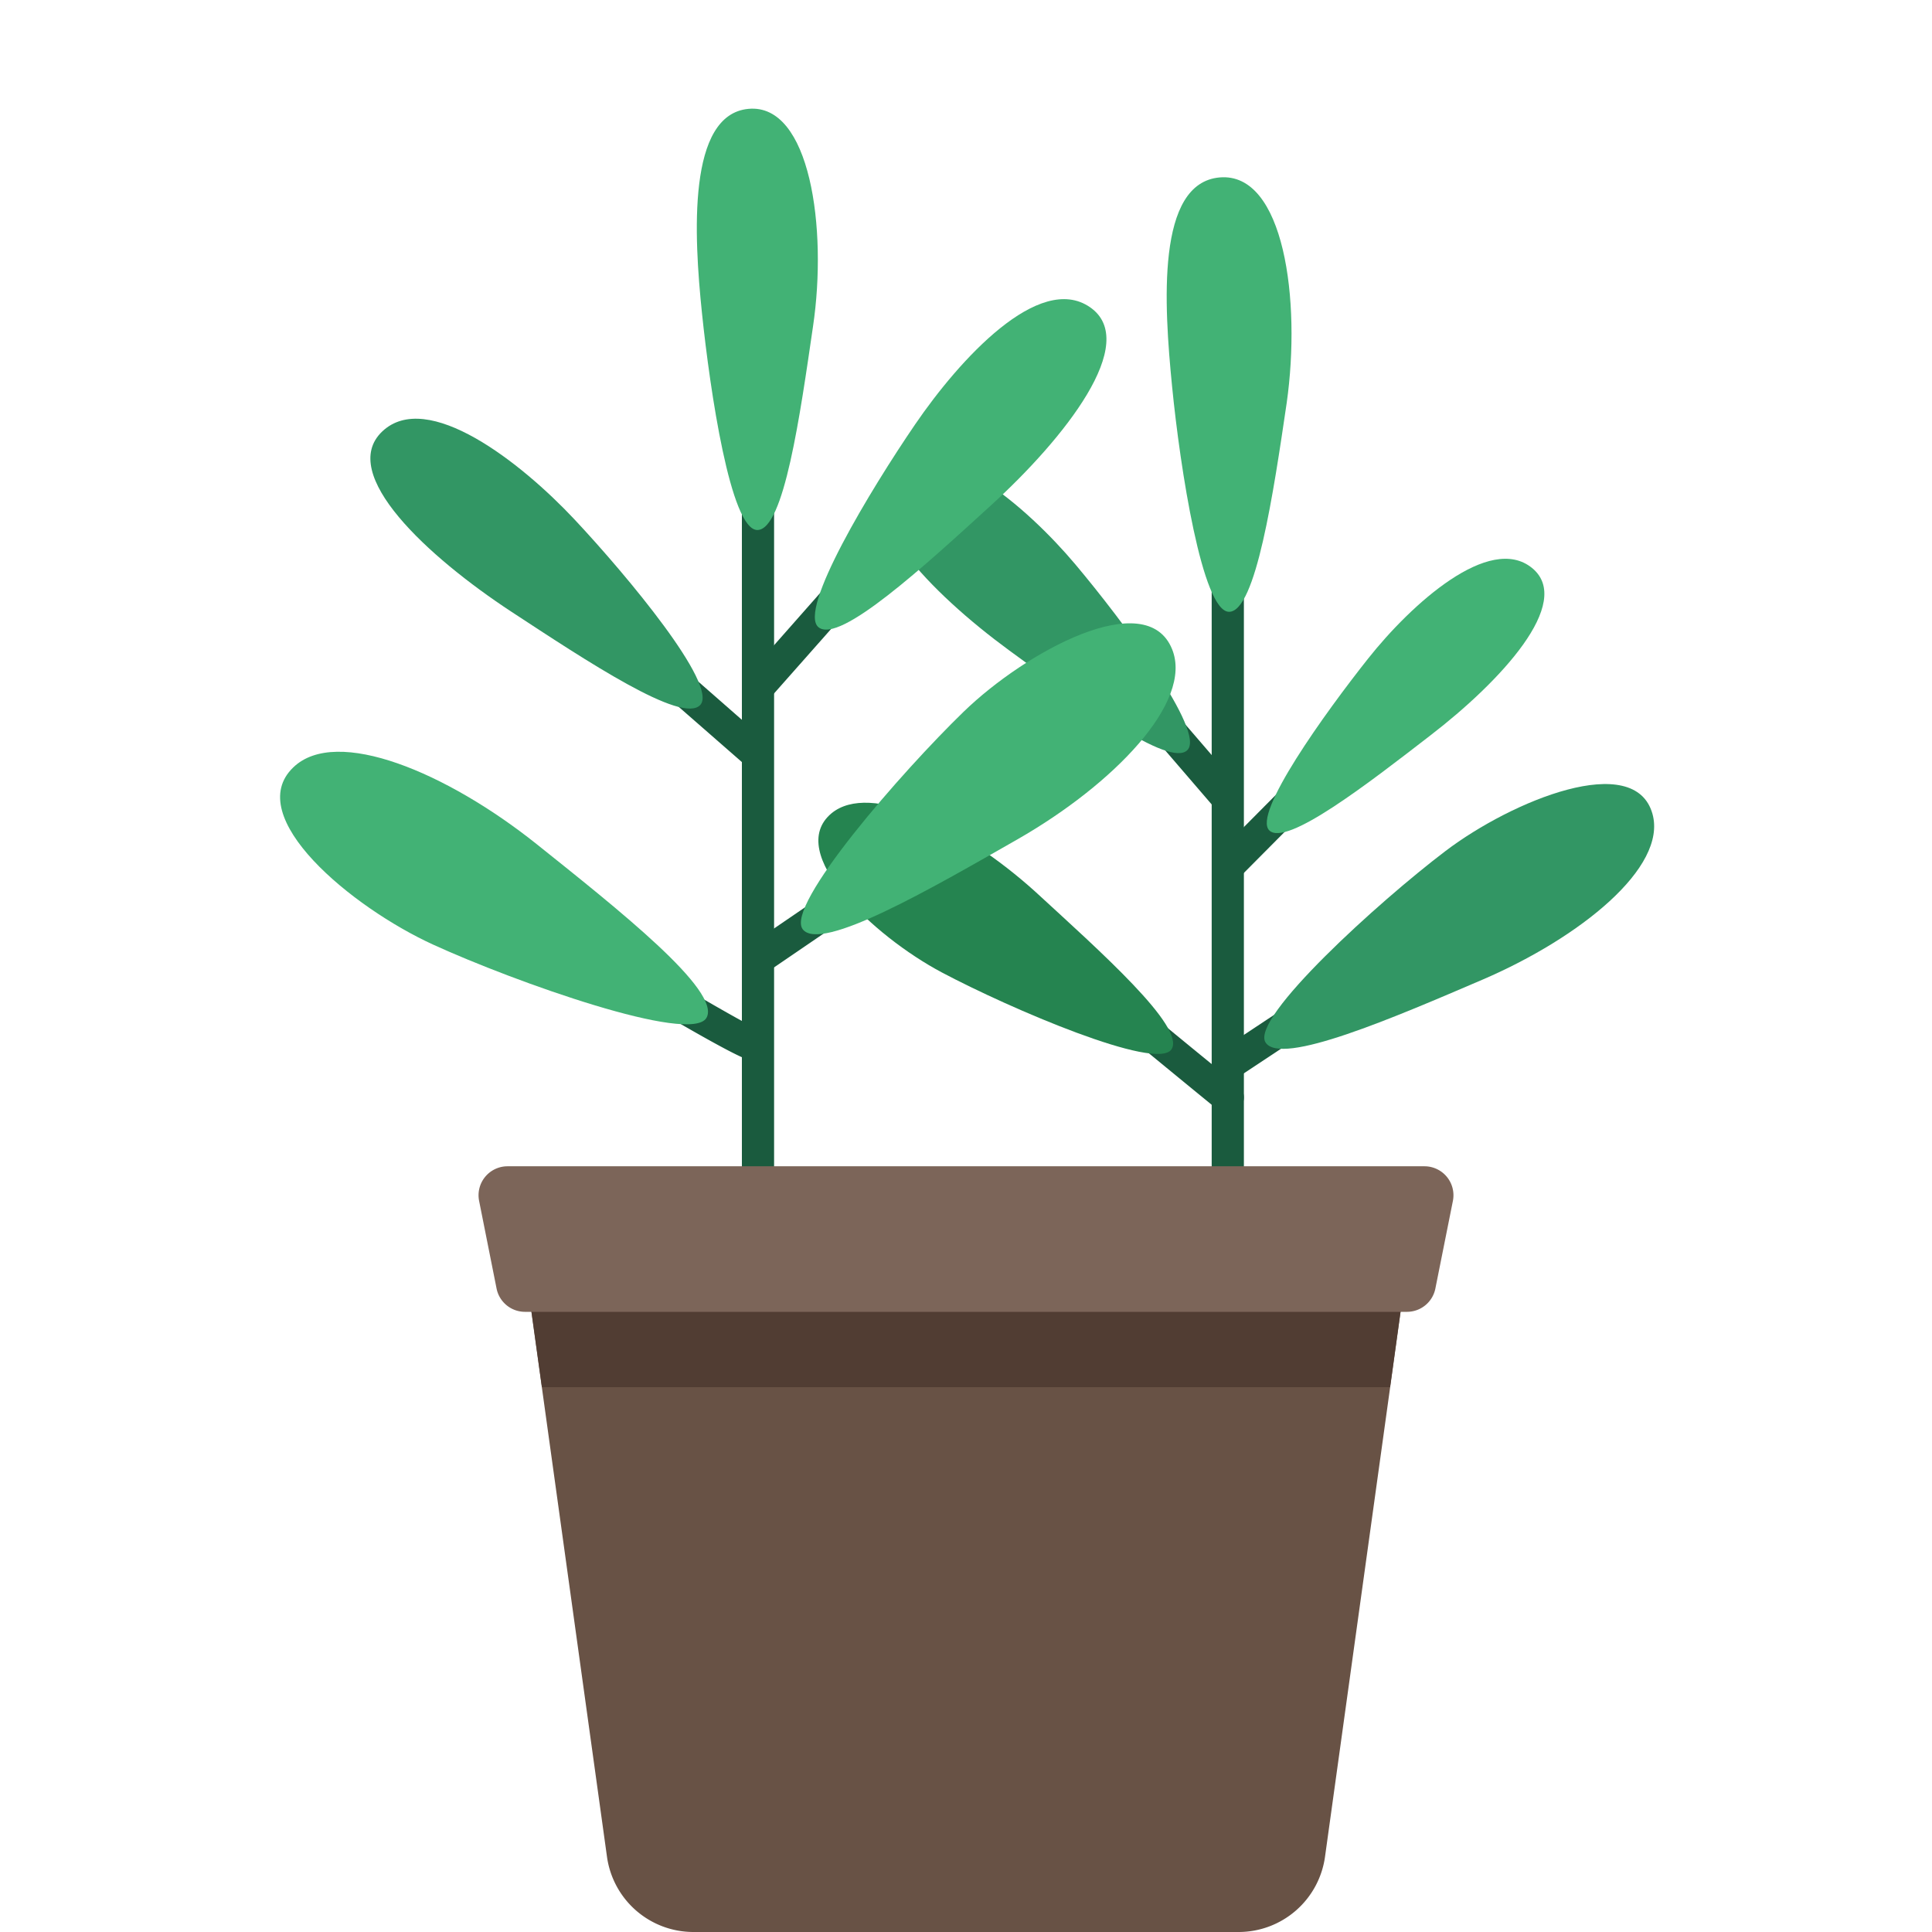 <?xml version="1.0" standalone="no"?><!DOCTYPE svg PUBLIC "-//W3C//DTD SVG 1.1//EN" "http://www.w3.org/Graphics/SVG/1.1/DTD/svg11.dtd"><svg class="icon" width="200px" height="200.00px" viewBox="0 0 1024 1024" version="1.1" xmlns="http://www.w3.org/2000/svg"><path d="M650.752 697.003a8.533 8.533 0 0 1-8.533-8.533V146.261a8.533 8.533 0 0 1 17.067 0v542.208a8.533 8.533 0 0 1-8.533 8.533z" fill="#1A5B3E" /><path d="M646.485 94.037c34.133-2.901 43.179 65.195 35.499 119.467C674.987 261.12 665.6 324.267 651.435 324.267s-25.941-76.117-30.208-119.467-8.533-107.861 25.259-110.763z" fill="#42B275" /><path d="M652.459 465.749a8.533 8.533 0 0 1-5.973-14.507l73.557-74.069a8.533 8.533 0 1 1 12.117 12.117l-73.557 74.069a8.533 8.533 0 0 1-6.144 2.389z" fill="#1A5B3E" /><path d="M812.032 301.056c22.357 18.261-17.067 60.416-53.931 88.747-33.109 25.6-76.288 59.051-85.333 50.347s29.525-62.293 52.395-91.136 64.341-66.389 86.869-47.957z" fill="#42B275" /><path d="M654.507 570.539a8.533 8.533 0 0 1-4.779-15.701l125.269-82.944a8.533 8.533 0 1 1 9.387 14.165l-125.269 82.944a8.533 8.533 0 0 1-4.608 1.536zM648.533 429.056a8.533 8.533 0 0 1-6.485-2.901l-89.6-104.107a8.533 8.533 0 1 1 12.971-11.093l89.6 104.107a8.533 8.533 0 0 1-6.485 14.165z" fill="#1A5B3E" /><path d="M650.752 589.995a8.533 8.533 0 0 1-5.12-1.707c-4.267-3.243-122.368-100.523-127.488-104.619a8.533 8.533 0 1 1 10.752-13.141c34.133 28.16 123.563 102.4 126.976 104.277a8.533 8.533 0 0 1-5.291 15.36z" fill="#1A5B3E" /><path d="M440.661 431.104c20.651-17.067 69.632 6.827 108.032 41.472 34.133 31.403 80.043 72.021 72.192 83.627s-85.333-21.504-121.685-40.789-83.285-63.488-58.539-84.309z" fill="#258450" /><path d="M473.429 248.832c-24.064 20.651 20.309 65.707 61.269 95.744 37.035 27.136 85.333 62.805 94.72 52.907s-34.133-68.267-59.563-98.475-72.192-70.827-96.427-50.176zM875.861 431.445c7.851 28.331-38.4 65.536-89.941 87.723-46.592 19.968-107.349 46.251-115.2 33.28s60.075-74.581 95.403-101.376 100.352-53.419 109.739-19.627z" fill="#329664" /><path d="M401.749 682.667a8.533 8.533 0 0 1-8.533-8.533V115.2a8.533 8.533 0 0 1 17.067 0v559.445a8.533 8.533 0 0 1-8.533 8.021z" fill="#1A5B3E" /><path d="M396.8 57.685c32.597-2.901 41.813 63.317 34.133 115.2-6.827 46.763-15.36 108.032-29.525 108.032s-25.088-73.899-29.355-115.029-7.851-105.301 24.747-108.203z" fill="#42B275" /><path d="M403.456 371.2a8.533 8.533 0 0 1-6.485-14.165L477.867 265.387a8.533 8.533 0 0 1 12.8 11.264L409.6 368.299a8.533 8.533 0 0 1-6.144 2.901z" fill="#1A5B3E" /><path d="M577.707 162.816c26.965 18.603-13.653 69.632-52.395 104.96-34.987 31.915-80.384 73.728-91.477 64.683s27.648-73.045 51.2-107.52 65.707-80.725 92.672-62.123z" fill="#42B275" /><path d="M404.651 514.731a8.533 8.533 0 0 1-4.779-15.531l136.533-93.184a8.533 8.533 0 0 1 9.728 13.995l-136.533 93.184a8.533 8.533 0 0 1-4.949 1.536zM399.701 406.699a8.533 8.533 0 0 1-5.632-2.048L290.133 313.856a8.533 8.533 0 0 1 11.264-12.8l103.424 90.624a8.533 8.533 0 0 1-5.632 15.019zM399.019 562.176c-3.925 0-17.067-4.949-176.299-102.4a8.533 8.533 0 1 1 8.875-14.507c59.904 36.352 157.867 95.061 169.131 99.669a8.533 8.533 0 0 1-1.024 17.067z" fill="#1A5B3E" /><path d="M621.227 344.064c11.435 28.16-31.403 71.851-81.749 100.693-45.397 25.941-104.448 60.245-114.005 47.787s52.565-83.627 85.333-115.371 96.768-66.731 110.421-33.109zM155.477 406.699c22.869-22.016 81.579 2.901 128.853 40.619 42.667 34.133 98.304 77.995 90.112 92.16S273.067 520.533 229.717 500.736s-101.547-67.925-74.24-94.037z" fill="#42B275" /><path d="M202.581 228.693c-23.723 22.528 24.405 66.56 68.267 95.403 39.595 25.941 90.965 60.075 100.352 49.493s-38.571-68.267-66.731-98.304-77.995-69.291-101.888-46.592z" fill="#329664" /><path d="M656.555 1024H367.445a46.251 46.251 0 0 1-45.739-39.936l-50.005-360.448h480.597l-50.005 360.448A46.251 46.251 0 0 1 656.555 1024z" fill="#685245" /><path d="M736.768 735.232l7.168-51.883H280.064l7.168 51.883h449.536z" fill="#513D33" /><path d="M745.813 695.296H278.187a15.36 15.36 0 0 1-15.019-12.459l-9.216-46.251a15.36 15.36 0 0 1 15.019-18.432h486.059a15.36 15.36 0 0 1 15.019 18.432l-9.216 46.08a15.36 15.36 0 0 1-15.019 12.629z" fill="#7C6559" /></svg>